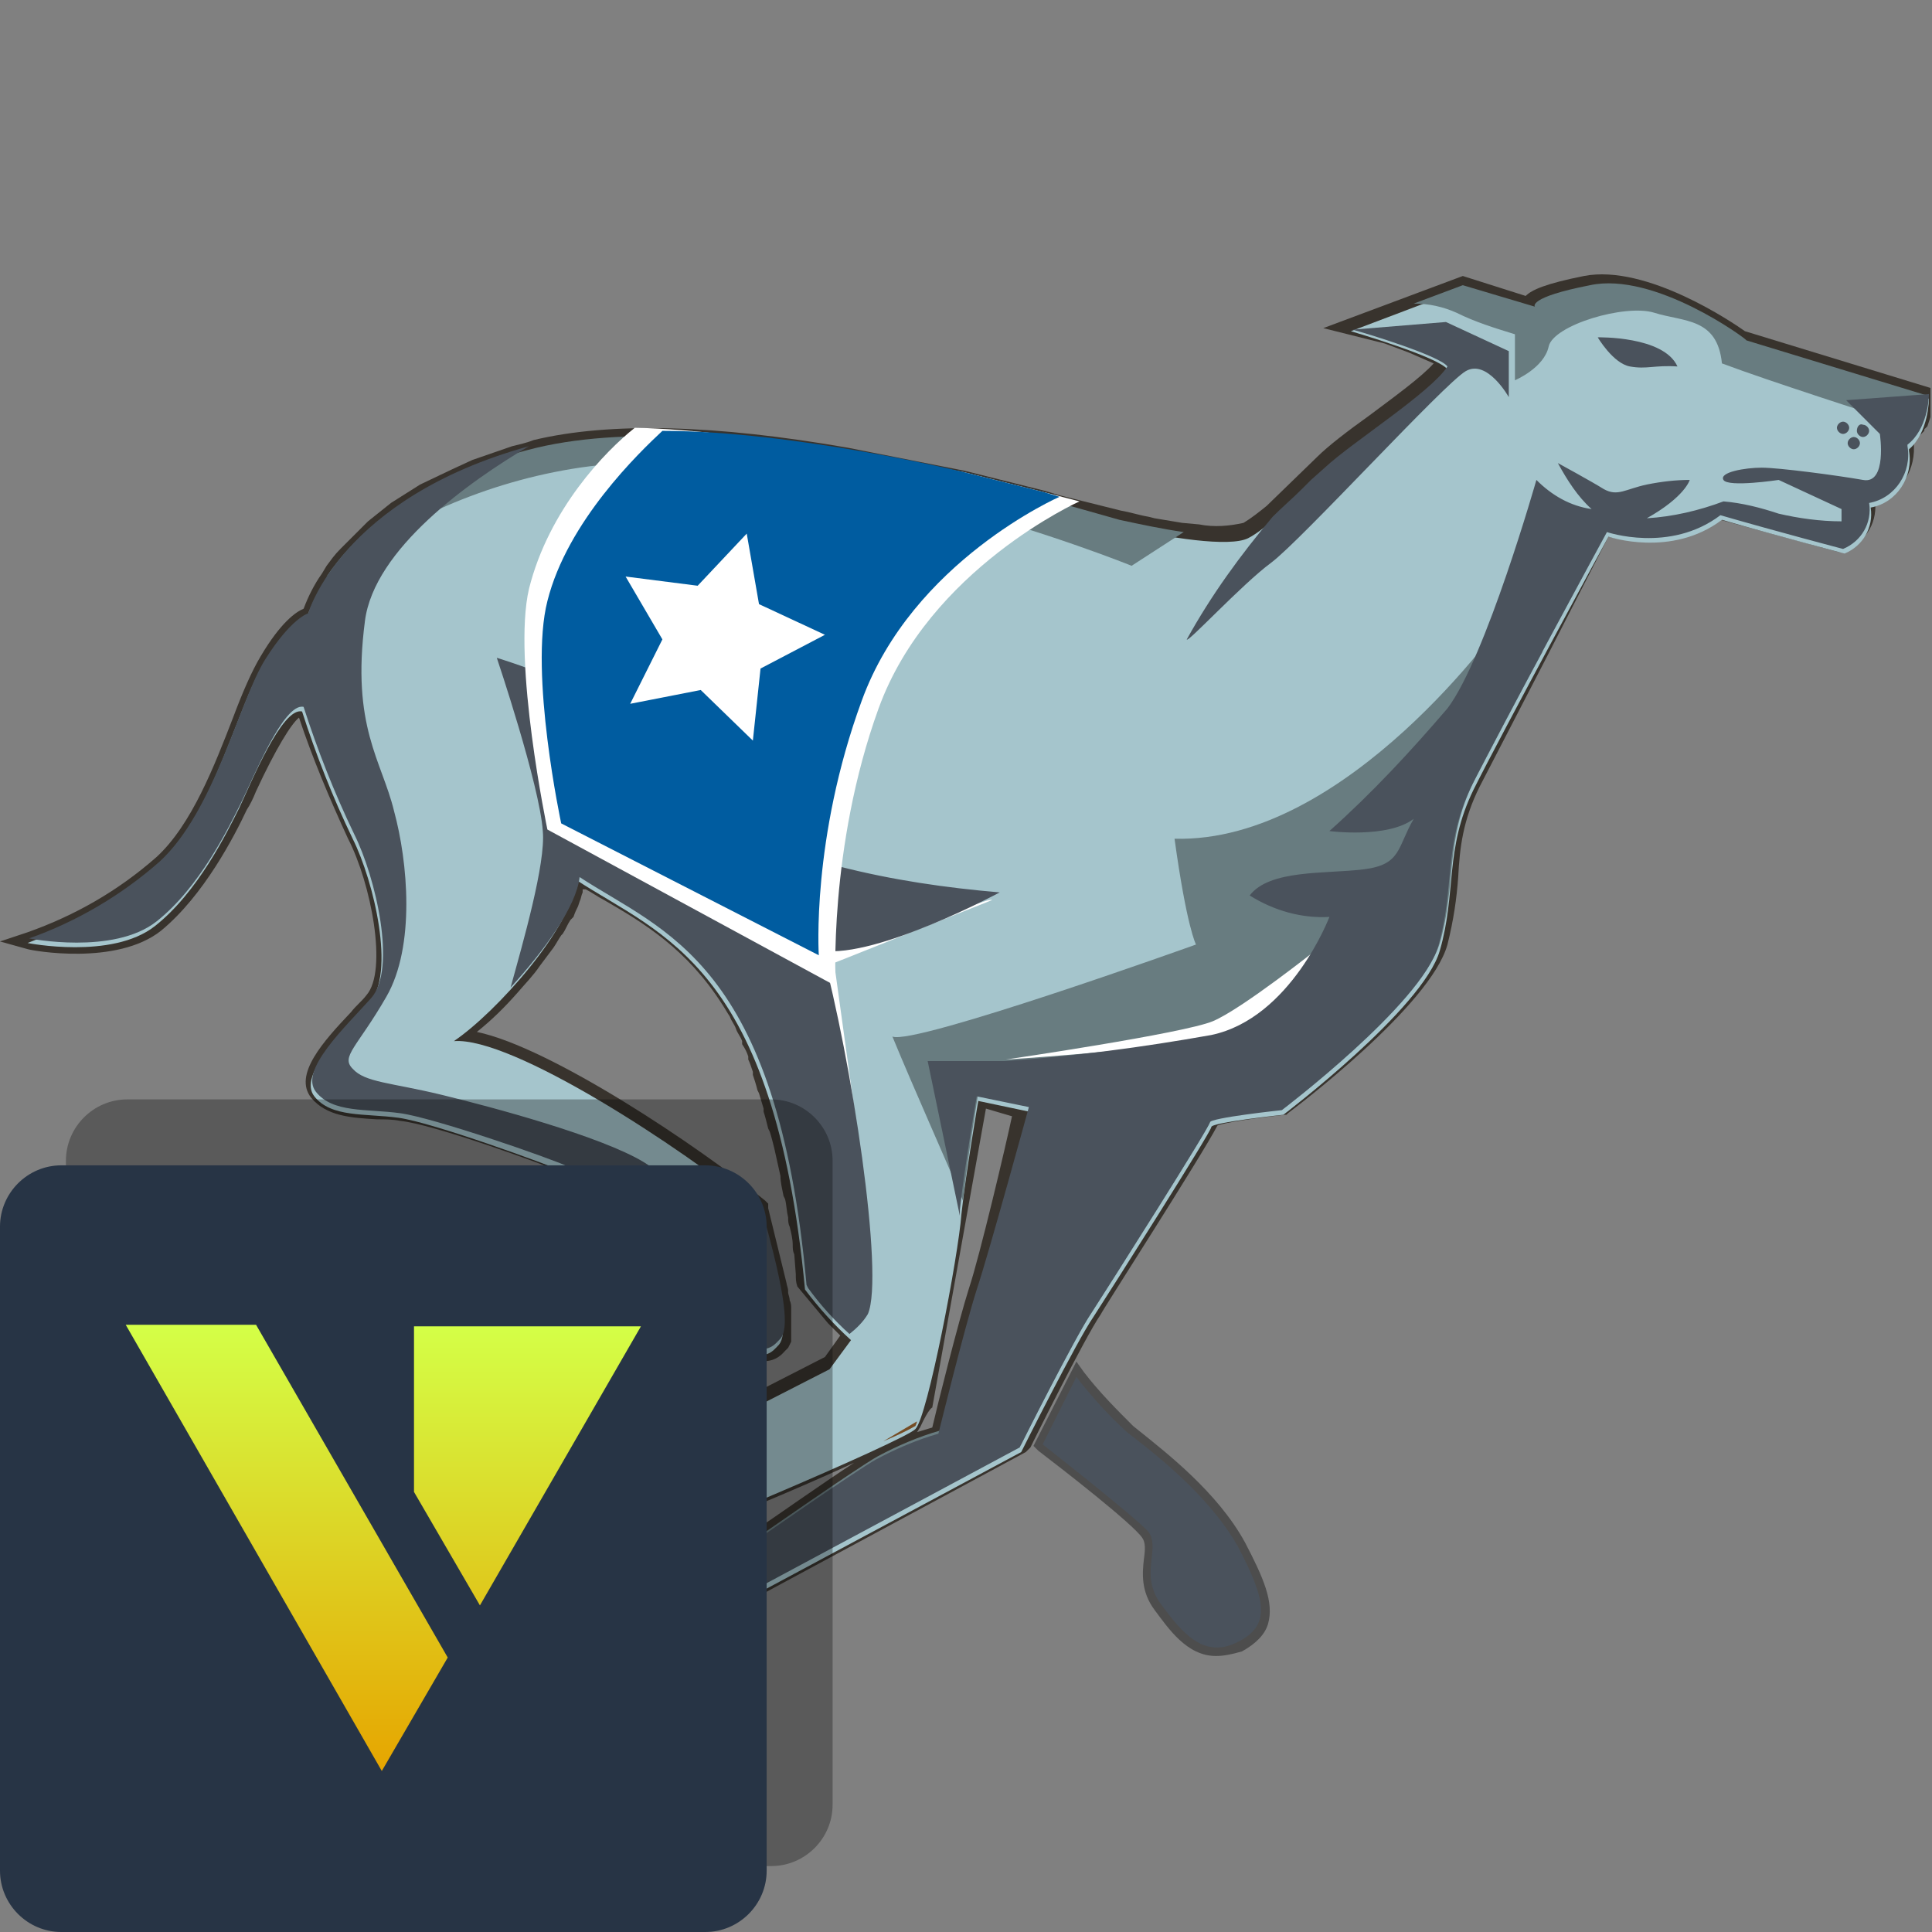 <svg class="S" xmlns="http://www.w3.org/2000/svg" xml:space="preserve" id="design" x="0" y="0" version="1.1" viewBox="0 0 126 126"><rect x="0" y="0" width="126" height="126" fill="#808080" stroke="none"/><style>.st2{fill:#fff}</style><g id="Layer_4_14_"><path fill="#38332d" d="m100.9 42.8-4.4 8.5c-1.1 2.2-1.3 4-1.4 5.9-.1 1.4-.3 2.8-.7 4.4-1.1 4-10 10.7-10.4 11l-.1.1h-.1c-1.8.2-3.9.5-4.4.7-1.1 2.1-7.6 12.2-7.6 12.3-1.1 1.6-4.6 8.7-4.6 8.7l-.2.2-.1.1-18 9.7c-2.4.5-4.8.8-7.2.8h-.3l-.2-.3c-.3-.6-.4-1.2-.2-1.8.3-.9 1.2-1.8 2.1-2.4l-2 .6c-.1 0-.3.1-.4.1-1.8.4-6.8 1.5-8.2-3.2-.1-.3-.2-.6-.2-.8v-.2c-.1-.2-.1-.4-.1-.6v-1.1c-.1-.2 0-.4.1-.5v-.2l.1-.2c0-.1.1-.2.1-.2l.4-.5.7-.4 2 .1.7.4c1 .8 3.7 1 4.8 1l12.7-6.5 1-1.4-.8-.8-2-2.4c-.1-.3-.1-.5-.1-.8l-.1-1.3c-.1-.2-.1-.4-.1-.6 0-.4-.1-.8-.2-1.2-.1-.2-.1-.4-.1-.6-.1-.4-.1-.8-.2-1.2l-.1-.2c-.1-.5-.2-.9-.2-1.3l-.4-1.8c-.1-.4-.2-.8-.3-1.1l-.1-.2c-.1-.4-.2-.8-.3-1.1v-.2c-.1-.3-.2-.7-.3-1l-.1-.2c-.1-.4-.2-.7-.3-1v-.2c-.1-.3-.2-.6-.3-.8v-.2c-.1-.3-.2-.5-.4-.8v-.2c-.1-.3-.3-.5-.4-.8-.1-.3-.3-.5-.4-.8-.2-.3-.3-.5-.5-.8-2.3-3.6-5.1-5.3-7.7-6.8-.4-.2-.8-.5-1.2-.7H38v.2c-.1.2-.1.4-.2.6l-.1.3c-.1.2-.2.4-.3.7l-.2.2c-.2.3-.3.6-.5.9l-.1.1c-.2.3-.3.5-.5.8l-.9 1.2c-.4.6-.9 1.1-1.5 1.8-.8.9-1.6 1.7-2.6 2.5 4.8 1 14.4 7.4 18.8 11l.2.2v.3l1.2 4.9c0 .1.1.3.1.5v.1c0 .1.1.3.1.5.1.2.1.4.1.5v2.2l-.2.4-.2.2c-.7.8-1.6 1.2-5.4-.6-3.9-1.8-4.4-7.4-4.4-8.9-.9-.6-3.3-1.6-4.4-2-1.6-.7-8.8-3.3-10.9-3.5-.5-.1-1-.1-1.5-.1-1.7-.1-3.3-.2-4.3-1.4-1.2-1.5.8-3.7 2.6-5.6.3-.4.7-.7 1-1.1 1.4-1.6.3-7.3-1.2-10.2-1.2-2.6-2.3-5.2-3.2-7.9-.5.4-1.5 2-2.8 4.8-.2.5-.4.9-.6 1.2-.8 1.7-2.8 5.6-5.6 7.9C7.6 63 2.1 62 1.8 61.9L0 61.4l1.8-.6c3.1-1.1 5.9-2.7 8.4-4.9 2.3-2.1 3.8-6 5-9.1.6-1.6 1.2-3 1.8-4 1.3-2.2 2.3-2.9 2.8-3.1.3-.8.7-1.6 1.2-2.3l.3-.5c.3-.4.5-.7.9-1.1l.6-.6L24 34l1.5-1.2 1.9-1.2 2.1-1 1.3-.6 2.6-.9c.4-.1.9-.2 1.4-.4 5-1.2 11.9-1 20.5.5l7.6 1.5 5.2 1.3 1 .3 4 1c.6.1 1.2.3 1.8.4l.4.1 1.8.3 1.1.1c1 .2 2 .1 2.9-.1.5-.3 1-.7 1.5-1.1l3.3-3.2c.7-.7 2-1.7 3.4-2.7 1.6-1.2 3.4-2.5 4.2-3.4l-1.6-.7-1.6-.6-2.4-.6-1.6-.4 9.1-3.4 4.1 1.3c.4-.4 1.3-.8 3.8-1.3 4.1-.8 9.8 3.1 10.5 3.6l12.1 3.7v1.9l-.2.6-.2.2v.1l-.3.3-.1.1-.3.3c.2 1.8-.8 3.4-2.5 4 .1 1.4-.7 2.6-2 3.1l-.2.1h-.2s-4-1.1-7.7-2.1c-2.8 2-6.1 1.4-7.3 1.1M46.8 99.2c1.1 0 2.1.4 2.6.5.9-.6 4.3-3 6.3-4.3-2.6 1.2-6.1 2.7-8.9 3.8zm14-7.4s-.2 0-.8 1.3c-.1.1-.1.2-.2.3.3-.1.7-.2 1-.3.3-1.3 1.7-6.9 2.4-9.1.7-2.1 2.4-9.3 2.8-11.2l-1.7-.5-3.5 19.5z"/><path fill="#a5c5cc" d="M125.8 26 114 22.4s-6.1-4.4-10.2-3.6-3.6 1.4-3.6 1.4l-4.7-1.4-7.4 2.8s5.8 1.7 6.3 2.5c-1.1 1.7-6.3 5-8 6.6-1.7 1.7-3.8 3.8-5 4.4s-5.2 0-8.5-.8-25.3-7.7-38-4.7S20 40.3 20 40.3s-1.1.3-2.8 3-3.3 9.9-6.9 13.2c-2.5 2.2-5.4 3.8-8.5 5 0 0 5.5 1.1 8.3-1.1 2.8-2.2 4.7-6.1 5.5-7.7.8-1.7 2.8-6.6 4.1-6.3.9 2.8 2 5.6 3.3 8.3 1.4 2.8 2.8 8.8 1.1 10.7-1.7 1.9-4.7 4.7-3.6 6.1 1.1 1.4 3.3 1.1 5.5 1.4s9.6 3 11 3.6 4.7 1.9 4.7 1.9 0 6.9 4.1 8.8 4.4 1.1 5 .5c.5-.6.5-2.5-1.4-8.8-5-4.1-16-11.3-19.8-11 2.8-1.9 7.7-7.4 8-10.5 5.5 3.6 12.9 5.5 14.9 26.7.9 1.2 1.9 2.3 3 3.3l-1.4 1.9-12.9 6.6s-3.8 0-5.2-1.1-4.4-1.1-3 3.6c1.4 4.7 6.6 3 8 2.8s17.9-7.2 18.7-8 2.8-11.3 3-14c.3-2.8 1.1-7.4 1.1-7.4l3.8.8s-3 9.4-3.8 11.8c-.8 2.5-2.5 9.4-2.5 9.4-1.4.4-2.8 1-4.1 1.7-1.4.8-7.7 5.2-7.7 5.2s-2.8-1.1-4.4-.3c-1.7.8-4.7 2.8-3.6 4.7 2.4-.1 4.8-.3 7.2-.8l17.9-9.6s3.6-7.2 4.7-8.8c1.1-1.7 7.7-12.1 7.7-12.4s4.7-.8 4.7-.8 9.1-6.9 10.2-10.7.3-6.6 2.2-10.5c1.9-3.8 8.8-16.5 8.8-16.5s4.1 1.4 7.4-1.1c3.8 1.1 8 2.2 8 2.2 1.2-.5 1.9-1.7 1.7-3 1.7-.3 2.8-2 2.5-3.7v-.1c1.3-1.1 1.3-3.3 1.3-3.3z"/><path d="M64.7 58.7c-.3-.3-8.3 3.6-11.3 3 1.1 4.4 3.1 16.3 3.1 16.3l-2.1-15.2 10.3-4.1zm28-5.2s-4.8 2.6-7.3 1.8c1.7-2.8 8.8-8.7 8.8-8.7l-7.4 7.6 5.9-.7z" class="st2"/><path fill="#754c24" d="M59.8 92.7 57.6 94c.7-.3 1.4-.6 2.1-1 .1-.2.1-.3.1-.3z"/><path fill="#687c80" d="M73.8 36.9s-21.1-8.6-36-6.4c-6 .9-11.7 3.4-16.5 7.1 1.7-2.5 5.5-6.4 13.7-8.4 12.7-3 34.7 3.8 38 4.7 1.4.3 2.8.6 4.2.8l-3.4 2.2zm-34 18.4s8 3.8 10.2 9.6c-1.1-3.8-1.4-5-1.4-5 1.3.1 2.5-.1 3.6-.8-1.8-.2-3.4-.7-5-1.7-2.3-1.1-4.8-1.9-7.4-2.1zm6 29.4 1.1-.5-1.1-3.6c.2 1.4.2 2.8 0 4.1zm1.5 1.6 1.1-.5-1.1-3.6c.2 1.3.2 2.7 0 4.1zm1.7 0 1.1-.5-1.1-3.7c.1 1.4.1 2.8 0 4.2zm54.7-67.7c-4.1.8-3.6 1.4-3.6 1.4l-4.7-1.4-3.2 1.2c1 0 1.9.2 2.8.6 1.2.6 2.5 1 3.8 1.4v3s1.9-.8 2.2-2.2c.3-1.4 5-2.8 6.9-2.2s4.1.3 4.4 3.3c3.2 1.2 9.5 3.2 12.8 4.3.4-.7.6-1.4.6-2.2l-11.8-3.6c0-.1-6-4.5-10.2-3.6zm-5.6 21.8S87.9 55 76.6 54.7c.8 5.8 1.4 6.9 1.4 6.9s-18.4 6.6-19.8 6c1.4 3.4 3.6 8.3 4.6 10.7.3-2.8 1-7 1-7l3.8.8s-3 9.4-3.8 11.8c-.8 2.5-2.5 9.4-2.5 9.4-1.4.4-2.8 1-4.1 1.7-1.4.8-7.7 5.2-7.7 5.2s-2.8-1.1-4.4-.3c-1.7.8-4.7 2.8-3.6 4.7 2.4-.1 4.8-.3 7.2-.8l17.9-9.6s3.6-7.2 4.7-8.8C72.4 83.7 79 73.3 79 73s4.7-.8 4.7-.8 9.1-6.9 10.2-10.7.3-6.6 2.2-10.5c.9-1.7 2.7-5.2 4.5-8.5l-2.5-2.1zm-27 32.8-3.6 11 8.3-11h-4.7z"/><path d="M65.6 69.1s11.6-1.7 13.5-2.5 6.8-4.7 6.8-4.7-2.3 5.2-7.3 5.9c-5 .8-13 1.3-13 1.3z" class="st2"/><path fill="#4d4d4d" d="M79.3 108c-1.9 0-3.1-1.8-4-3s-.8-2.4-.7-3.3c.1-.7.1-1.1-.1-1.4-.6-.9-5.1-4.4-6.8-5.7l-.3-.3 2.8-5.5.5.7c1 1.3 2.1 2.4 3.2 3.5l.5.4c1.6 1.3 5 3.9 6.8 7.2 1.2 2.3 1.9 3.9 1.5 5.3-.2.7-.8 1.3-1.7 1.8-.7.2-1.2.3-1.7.3zM68.6 94.1c1.4 1.1 5.9 4.6 6.6 5.6.5.6.4 1.4.3 2.1-.1.8-.2 1.7.5 2.6 1.6 2.2 2.7 3.1 4.3 2.3.7-.3 1-.7 1.2-1.2.3-.8-.1-2.1-1.4-4.5-1.7-3.1-4.9-5.6-6.5-6.9l-.5-.4c-1-.9-2-1.9-2.9-3l-1.6 3.4z"/><path fill="#4a525c" d="M70.2 89.8c1 1.3 2.1 2.5 3.3 3.6 1.4 1.1 5.2 3.9 7.2 7.4 1.9 3.6 2.2 5.2 0 6.3s-3.6-.6-5-2.5 0-3.6-.8-4.7c-.9-1-6.9-5.7-6.9-5.7l2.2-4.4zm25.4-65.6c1.4-.8 2.8 1.7 2.8 1.7v-3L94.3 21l-6.1.5c.8.2 5.7 1.7 6.2 2.4-1.1 1.7-6.3 5-8 6.6l-.9.8-.6.6c-.6.6-1.3 1.2-1.9 1.8-2.1 2.5-4 5.1-5.6 8 0 .3 3.6-3.6 5.5-5 2-1.5 11.3-11.7 12.7-12.5zM37.1 76.1c1.4.5 4.7 1.9 4.7 1.9s0 6.9 4.1 8.8 4.4 1.1 5 .5c.5-.6.5-2.4-1.3-8.7h-2.4c-1.4 0-2.5-1.1-5.2-2.8-2.8-1.7-9.9-3.6-13.2-4.4s-5-.8-5.8-1.7c-.8-.8.3-1.4 2.2-4.7 1.9-3.3 1.4-8.8.5-12.1-.8-3.3-2.8-5.5-1.9-12.4.6-4.7 6.8-9.1 10.7-11.4C22.2 32.5 20.1 40 20.1 40s-1.1.3-2.8 3-3.3 9.9-6.9 13.2c-2.5 2.2-5.4 3.9-8.5 5 0 0 5.5 1.1 8.3-1.1s4.7-6.1 5.5-7.7 2.8-6.6 4.1-6.3c.9 2.8 2 5.6 3.3 8.3 1.4 2.8 2.8 8.8 1.1 10.7-1.7 1.9-4.7 4.7-3.6 6.1s3.3 1.1 5.5 1.4 9.7 2.9 11 3.5zm4.6-28.8c-3-2.5-9.3-4.4-9.3-4.4s2.8 8.3 3 11.3c.2 2.1-1.3 7.3-2.1 10.2 2.2-2.4 4.3-5.3 4.5-7.2 5.5 3.6 12.9 5.5 14.8 26.6l.1.2c.8 1.1 1.7 2.1 2.7 3 .5-.4.9-.8 1.2-1.3 1.1-2.5-1.1-16.8-3-23.7 3.6.5 11.6-3.8 11.6-3.8-3.5-.3-7-.8-10.5-1.7-3.7-1.2-10-6.7-13-9.2zm78.1-19.4c0 .2.2.4.4.4s.4-.2.4-.4-.2-.4-.4-.4-.4.2-.4.4zm1.3.2c0 .2.2.4.4.4s.4-.2.4-.4-.2-.4-.4-.4c-.2-.1-.4.1-.4.4zm-.6.8c0 .2.2.4.4.4s.4-.2.4-.4-.2-.4-.4-.4-.4.2-.4.4zm-14.2-5c1.1.2 1.6-.1 3.1 0-.9-2-5.2-1.9-5.2-1.9s1 1.7 2.1 1.9zm-66.5 76c-2.5-.3-5.5-.3-5.8-5.2.6 0 1.2-.1 1.8-.3-1.5-.9-4-.6-2.8 3.8 1.4 4.7 6.6 3 8 2.8.5-.1 2.8-1 5.6-2.1-2.5.5-5.5 1.1-6.8 1zm86-74.2-5.4.4 2.2 2.2s.5 3.3-1.1 3c-1.7-.3-5.5-.8-6.6-.8s-2.8.3-2.5.8 3.6 0 3.6 0l4.1 1.9v.8c-1.4 0-2.8-.2-4.1-.5-1.2-.4-2.4-.7-3.6-.8-1.6.6-3.3 1-5 1.1 2.5-1.4 2.8-2.5 2.8-2.5-.9 0-1.8.1-2.8.3-1.4.3-1.9.8-2.8.3-.8-.5-3-1.7-3-1.7.6 1.1 1.3 2.2 2.2 3-1.4-.2-2.6-.9-3.6-1.9 0 0-3.3 11.6-5.8 14.9-2.4 2.8-4.9 5.5-7.7 8 0 0 3.8.5 5.5-.8-1.1 1.9-.8 3-3.3 3.3s-6.1 0-7.4 1.7c1.6 1 3.4 1.5 5.2 1.4 0 0-2.5 6.6-7.7 7.7-4.5.8-9 1.4-13.5 1.7h-5l2.1 10.1v-.4c.3-2.8 1.1-7.4 1.1-7.4l3.4.7s-2.6 9.5-3.4 11.9c-.8 2.5-2.5 9.4-2.5 9.4-1.4.4-2.8 1-4.1 1.7-1.4.8-7.7 5.2-7.7 5.2s-2.8-1.1-4.4-.3c-1.7.8-4.7 2.8-3.6 4.7 2.4-.1 4.8-.3 7.2-.8l17.9-9.6s3.6-7.2 4.7-8.8c1.1-1.7 7.7-12.1 7.7-12.4s4.7-.8 4.7-.8 9.1-6.9 10.2-10.7.3-6.6 2.2-10.5c1.9-3.8 8.8-16.5 8.8-16.5s4.1 1.4 7.4-1.1c3.8 1.1 8 2.2 8 2.2 1.2-.5 1.9-1.7 1.7-3 1.7-.3 2.8-2 2.5-3.7V29c1.3-1 1.4-3 1.4-3.3z"/><path d="m62.9 30.8 5.2 1.3 2.3.6s-9.8 4.4-13.1 13.5-2.8 18.1-2.8 18.1L35.7 54.1s-2.3-11-1.2-15.7c1.3-5.2 5-9 6.9-10.5 7.3.1 21.5 2.9 21.5 2.9z" class="st2"/><path fill="#005ca0" d="m62.9 30.8 5.2 1.3 1 .3s-9.6 4.2-12.9 13.3c-3.3 9-2.8 16.6-2.8 16.6l-16.8-8.6s-2.1-9.8-.9-14.5c1.3-5.2 6-9.7 7.5-11.1 8.6 0 19.7 2.7 19.7 2.7z"/><path d="m48.7 34.8.8 4.6 4.3 2-4.2 2.2-.5 4.7-3.4-3.3-4.6.9 2.1-4.2-2.4-4.1 4.7.6 3.2-3.4z" class="st2"/></g><path d="M50.3 121.7h-42c-2.2 0-4-1.8-4-4v-42c0-2.2 1.8-4 4-4h42c2.2 0 4 1.8 4 4v42c0 2.2-1.8 4-4 4z" opacity=".3"/><path fill="#273445" d="M46 126H4c-2.2 0-4-1.8-4-4V80c0-2.2 1.8-4 4-4h42c2.2 0 4 1.8 4 4v42c0 2.2-1.8 4-4 4z"/><linearGradient id="SVGID_1_" x1="25" x2="25" y1="12.441" y2="41.541" gradientTransform="matrix(1 0 0 -1 0 128)" gradientUnits="userSpaceOnUse"><stop offset="0" stop-color="#e6a500"/><stop offset="1" stop-color="#d4ff47"/></linearGradient><path fill="url(#SVGID_1_)" d="m16.7 86.4 12.5 21.7-4.3 7.4L8.2 86.4h8.5zm14.6 18.3 10.5-18.2H27v10.8l4.3 7.4z"/></svg>
